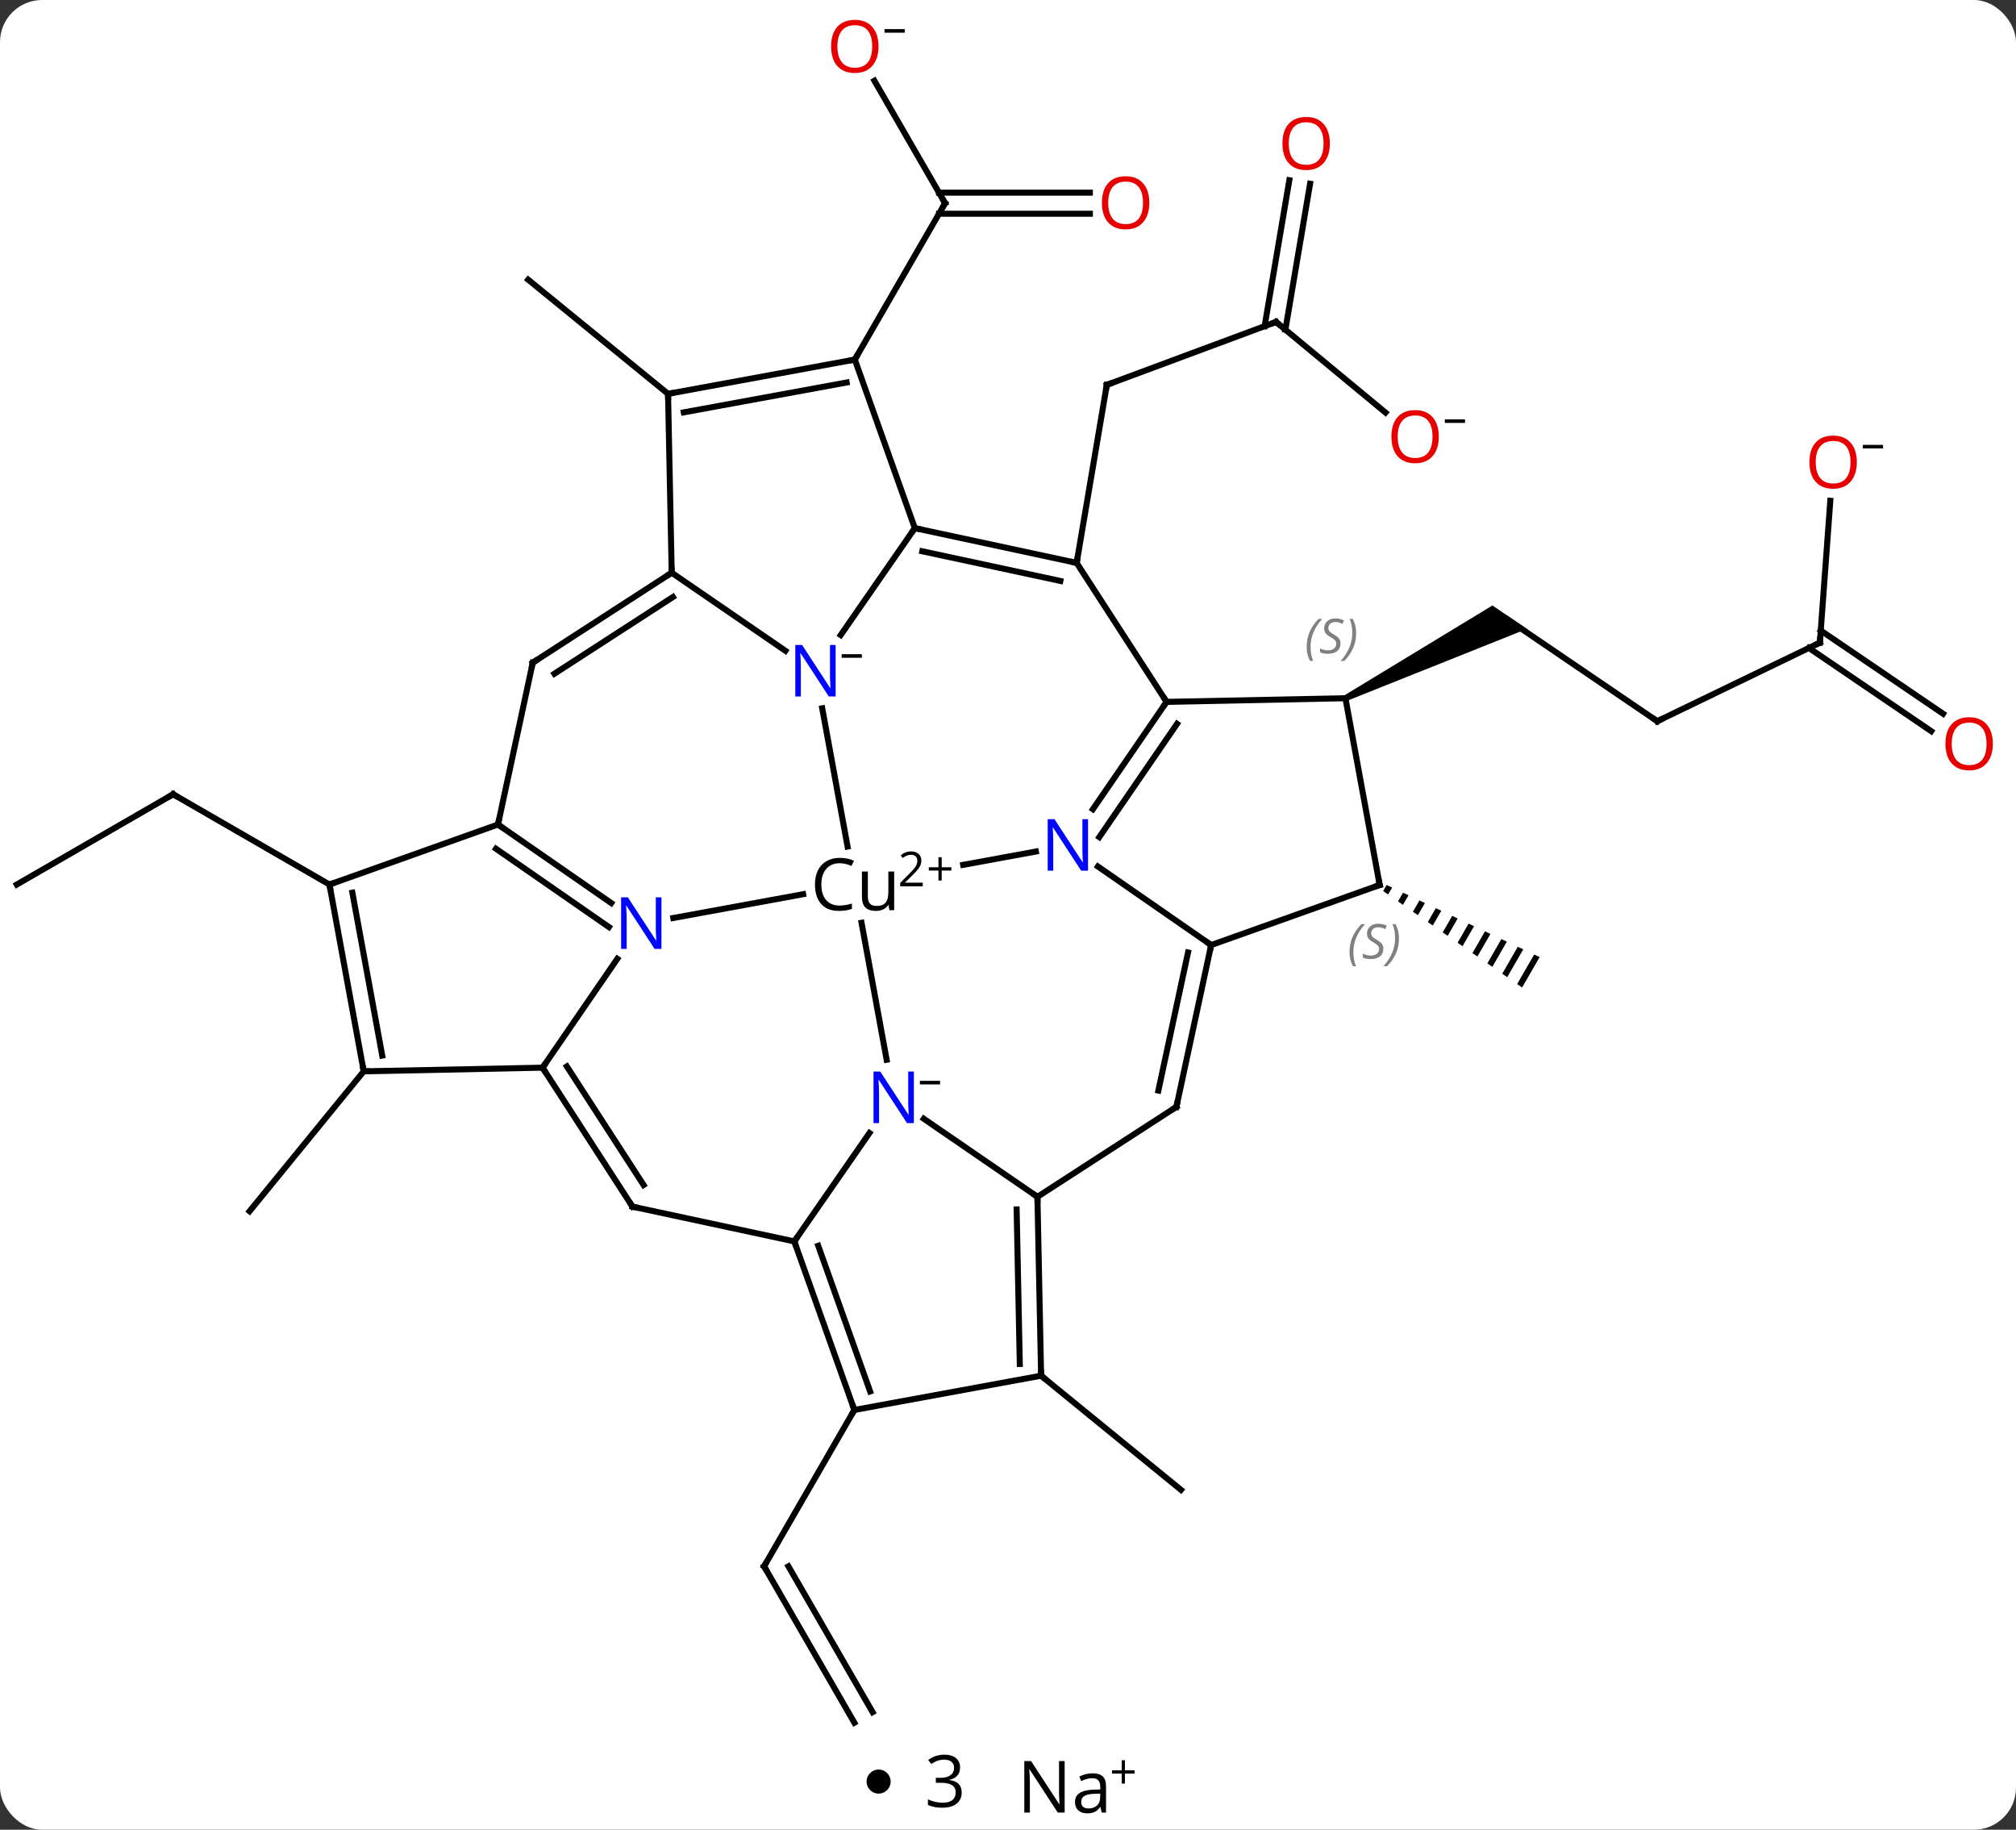 <svg width="335" viewBox="0 0 335 304" style="fill-opacity:1; color-rendering:auto; color-interpolation:auto; text-rendering:auto; stroke:black; stroke-linecap:square; stroke-miterlimit:10; shape-rendering:auto; stroke-opacity:1; fill:black; stroke-dasharray:none; font-weight:normal; stroke-width:1; font-family:'Open Sans'; font-style:normal; stroke-linejoin:miter; font-size:12; stroke-dashoffset:0; image-rendering:auto;" height="304" class="cas-substance-image" xmlns:xlink="http://www.w3.org/1999/xlink" xmlns="http://www.w3.org/2000/svg"><rect x="0" y="0" width="335" height="304" fill="#333333" stroke="none"/><svg class="cas-substance-single-component"><rect y="0" x="0" width="335" stroke="none" ry="7" rx="7" height="304" fill="white" class="cas-substance-group"/><svg y="0" x="0" width="335" viewBox="0 0 335 289" style="fill:black;" height="289" class="cas-substance-single-component-image"><svg><g><g transform="translate(165,147)" style="text-rendering:geometricPrecision; color-rendering:optimizeQuality; color-interpolation:linearRGB; stroke-linecap:butt; image-rendering:optimizeQuality;"><line y2="-93.51" y1="-83.058" x2="47.037" x1="18.918" style="fill:none;"/><line y2="-53.478" y1="-83.058" x2="13.908" x1="18.918" style="fill:none;"/><line y2="-78.456" y1="-93.51" x2="65.227" x1="47.037" style="fill:none;"/><line y2="-116.474" y1="-92.222" x2="52.699" x1="48.594" style="fill:none;"/><line y2="-117.059" y1="-92.806" x2="49.248" x1="45.143" style="fill:none;"/><line y2="-27.174" y1="-44.043" x2="110.391" x1="85.584" style="fill:none;"/><path style="stroke:none;" d="M58.789 -30.546 L58.355 -31.446 L83.001 -46.404 L88.73 -42.508 Z"/><line y2="-40.224" y1="-27.174" x2="137.406" x1="110.391" style="fill:none;"/><line y2="-63.797" y1="-40.224" x2="139.143" x1="137.406" style="fill:none;"/><line y2="-25.519" y1="-39.345" x2="155.915" x1="135.587" style="fill:none;"/><line y2="-28.413" y1="-42.239" x2="157.884" x1="137.554" style="fill:none;"/><path style="stroke:none;" d="M65.42 0.034 L64.838 1.044 L65.662 1.617 L66.328 0.462 L65.42 0.034 ZM68.144 1.317 L67.311 2.761 L68.136 3.334 L69.052 1.746 L68.144 1.317 ZM70.868 2.601 L69.785 4.479 L70.61 5.051 L71.776 3.029 L70.868 2.601 ZM73.592 3.885 L72.259 6.196 L73.084 6.768 L74.5 4.313 L73.592 3.885 ZM76.316 5.169 L74.733 7.913 L75.558 8.485 L75.558 8.485 L77.223 5.597 L76.316 5.169 ZM79.039 6.453 L77.207 9.63 L78.032 10.202 L79.947 6.881 L79.039 6.453 ZM81.763 7.737 L79.681 11.347 L80.506 11.919 L82.671 8.165 L81.763 7.737 ZM84.487 9.021 L82.155 13.064 L82.98 13.637 L85.395 9.449 L84.487 9.021 ZM87.21 10.305 L84.629 14.781 L85.454 15.354 L88.118 10.732 L88.118 10.732 L87.21 10.305 ZM89.934 11.588 L87.103 16.499 L87.927 17.071 L90.842 12.016 L89.934 11.588 Z"/><line y2="-133.582" y1="-113.238" x2="-19.702" x1="-7.956" style="fill:none;"/><line y2="-111.488" y1="-111.488" x2="16.107" x1="-8.966" style="fill:none;"/><line y2="-114.988" y1="-114.988" x2="16.107" x1="-8.966" style="fill:none;"/><line y2="-87.258" y1="-113.238" x2="-22.956" x1="-7.956" style="fill:none;"/><line y2="-81.567" y1="-100.533" x2="-53.991" x1="-77.232" style="fill:none;"/><line y2="-0.039" y1="-15.039" x2="-162.213" x1="-136.233" style="fill:none;"/><line y2="-0.039" y1="-15.039" x2="-110.253" x1="-136.233" style="fill:none;"/><line y2="30.996" y1="54.237" x2="-104.562" x1="-123.528" style="fill:none;"/><line y2="139.218" y1="113.238" x2="-23.031" x1="-38.031" style="fill:none;"/><line y2="137.468" y1="113.238" x2="-20" x1="-33.989" style="fill:none;"/><line y2="87.258" y1="113.238" x2="-23.031" x1="-38.031" style="fill:none;"/><line y2="81.567" y1="100.533" x2="8.001" x1="31.245" style="fill:none;"/><line y2="-5.523" y1="-3.309" x2="7.128" x1="-4.946" style="fill:none;"/><line y2="-29.319" y1="-6.345" x2="-28.37" x1="-24.158" style="fill:none;"/><line y2="5.523" y1="1.567" x2="-53.118" x1="-31.544" style="fill:none;"/><line y2="29.069" y1="6.311" x2="-17.666" x1="-21.838" style="fill:none;"/><line y2="-30.387" y1="-12.553" x2="28.851" x1="16.605" style="fill:none;"/><line y2="-26.74" y1="-7.916" x2="30.592" x1="17.667" style="fill:none;"/><line y2="10.014" y1="-3.034" x2="36.261" x1="17.442" style="fill:none;"/><line y2="-59.253" y1="-41.492" x2="-12.981" x1="-25.298" style="fill:none;"/><line y2="-51.846" y1="-38.876" x2="-53.382" x1="-34.493" style="fill:none;"/><line y2="-10.014" y1="3.034" x2="-82.248" x1="-63.432" style="fill:none;"/><line y2="-5.986" y1="7.024" x2="-82.582" x1="-63.82" style="fill:none;"/><line y2="30.387" y1="12.303" x2="-74.841" x1="-62.423" style="fill:none;"/><line y2="59.253" y1="41.242" x2="-33.009" x1="-20.519" style="fill:none;"/><line y2="51.846" y1="38.876" x2="7.392" x1="-11.497" style="fill:none;"/><line y2="-53.478" y1="-30.387" x2="13.908" x1="28.851" style="fill:none;"/><line y2="-30.996" y1="-30.387" x2="58.572" x1="28.851" style="fill:none;"/><line y2="36.903" y1="10.014" x2="30.483" x1="36.261" style="fill:none;"/><line y2="34.192" y1="11.254" x2="27.486" x1="32.415" style="fill:none;"/><line y2="0.039" y1="10.014" x2="64.263" x1="36.261" style="fill:none;"/><line y2="-53.478" y1="-59.253" x2="13.908" x1="-12.981" style="fill:none;"/><line y2="-50.48" y1="-55.407" x2="11.197" x1="-11.74" style="fill:none;"/><line y2="-87.258" y1="-59.253" x2="-22.956" x1="-12.981" style="fill:none;"/><line y2="-36.903" y1="-51.846" x2="-76.473" x1="-53.382" style="fill:none;"/><line y2="-35.062" y1="-47.81" x2="-72.875" x1="-53.177" style="fill:none;"/><line y2="-81.567" y1="-51.846" x2="-53.991" x1="-53.382" style="fill:none;"/><line y2="-36.903" y1="-10.014" x2="-76.473" x1="-82.248" style="fill:none;"/><line y2="-0.039" y1="-10.014" x2="-110.253" x1="-82.248" style="fill:none;"/><line y2="53.478" y1="30.387" x2="-59.898" x1="-74.841" style="fill:none;"/><line y2="49.88" y1="30.182" x2="-58.057" x1="-70.805" style="fill:none;"/><line y2="30.996" y1="30.387" x2="-104.562" x1="-74.841" style="fill:none;"/><line y2="53.478" y1="59.253" x2="-59.898" x1="-33.009" style="fill:none;"/><line y2="87.258" y1="59.253" x2="-23.031" x1="-33.009" style="fill:none;"/><line y2="84.18" y1="59.982" x2="-20.412" x1="-29.034" style="fill:none;"/><line y2="36.903" y1="51.846" x2="30.483" x1="7.392" style="fill:none;"/><line y2="81.567" y1="51.846" x2="8.001" x1="7.392" style="fill:none;"/><line y2="79.618" y1="53.938" x2="4.46" x1="3.934" style="fill:none;"/><line y2="0.039" y1="-30.996" x2="64.263" x1="58.572" style="fill:none;"/><line y2="-81.567" y1="-87.258" x2="-53.991" x1="-22.956" style="fill:none;"/><line y2="-78.489" y1="-83.451" x2="-51.372" x1="-24.312" style="fill:none;"/><line y2="30.996" y1="-0.039" x2="-104.562" x1="-110.253" style="fill:none;"/><line y2="28.377" y1="1.317" x2="-101.484" x1="-106.446" style="fill:none;"/><line y2="81.567" y1="87.258" x2="8.001" x1="-23.031" style="fill:none;"/><path style="fill:none; stroke-miterlimit:5;" d="M19.387 -83.232 L18.918 -83.058 L18.834 -82.565"/><path style="fill:none; stroke-miterlimit:5;" d="M46.568 -93.336 L47.037 -93.51 L47.422 -93.191"/></g><g transform="translate(165,147)" style="stroke-linecap:butt; fill:rgb(230,0,0); text-rendering:geometricPrecision; color-rendering:optimizeQuality; image-rendering:optimizeQuality; font-family:'Open Sans'; stroke:rgb(230,0,0); color-interpolation:linearRGB; stroke-miterlimit:5;"><path style="stroke:none;" d="M74.087 -74.452 Q74.087 -72.39 73.047 -71.21 Q72.008 -70.03 70.165 -70.03 Q68.274 -70.03 67.243 -71.195 Q66.212 -72.359 66.212 -74.468 Q66.212 -76.562 67.243 -77.71 Q68.274 -78.859 70.165 -78.859 Q72.024 -78.859 73.055 -77.687 Q74.087 -76.515 74.087 -74.452 ZM67.258 -74.452 Q67.258 -72.718 68.001 -71.812 Q68.743 -70.905 70.165 -70.905 Q71.587 -70.905 72.313 -71.804 Q73.04 -72.702 73.04 -74.452 Q73.04 -76.187 72.313 -77.077 Q71.587 -77.968 70.165 -77.968 Q68.743 -77.968 68.001 -77.07 Q67.258 -76.171 67.258 -74.452 Z"/><path style="fill:black; stroke:none;" d="M75.087 -76.734 L75.087 -77.327 L78.446 -77.327 L78.446 -76.734 L75.087 -76.734 Z"/><path style="stroke:none;" d="M55.981 -123.16 Q55.981 -121.098 54.942 -119.918 Q53.903 -118.738 52.06 -118.738 Q50.169 -118.738 49.138 -119.903 Q48.106 -121.067 48.106 -123.176 Q48.106 -125.27 49.138 -126.418 Q50.169 -127.567 52.06 -127.567 Q53.919 -127.567 54.95 -126.395 Q55.981 -125.223 55.981 -123.16 ZM49.153 -123.16 Q49.153 -121.426 49.896 -120.52 Q50.638 -119.613 52.06 -119.613 Q53.481 -119.613 54.208 -120.512 Q54.935 -121.41 54.935 -123.16 Q54.935 -124.895 54.208 -125.785 Q53.481 -126.676 52.06 -126.676 Q50.638 -126.676 49.896 -125.778 Q49.153 -124.879 49.153 -123.16 Z"/><path style="fill:none; stroke:black;" d="M109.978 -27.455 L110.391 -27.174 L110.841 -27.392"/><path style="fill:none; stroke:black;" d="M136.956 -40.007 L137.406 -40.224 L137.443 -40.723"/><path style="stroke:none;" d="M143.548 -70.213 Q143.548 -68.151 142.509 -66.971 Q141.47 -65.791 139.627 -65.791 Q137.736 -65.791 136.705 -66.956 Q135.673 -68.12 135.673 -70.229 Q135.673 -72.323 136.705 -73.471 Q137.736 -74.62 139.627 -74.62 Q141.486 -74.62 142.517 -73.448 Q143.548 -72.276 143.548 -70.213 ZM136.72 -70.213 Q136.72 -68.479 137.463 -67.573 Q138.205 -66.666 139.627 -66.666 Q141.048 -66.666 141.775 -67.565 Q142.502 -68.463 142.502 -70.213 Q142.502 -71.948 141.775 -72.838 Q141.048 -73.729 139.627 -73.729 Q138.205 -73.729 137.463 -72.831 Q136.72 -71.932 136.72 -70.213 Z"/><path style="fill:black; stroke:none;" d="M144.548 -72.495 L144.548 -73.088 L147.908 -73.088 L147.908 -72.495 L144.548 -72.495 Z"/><path style="stroke:none;" d="M166.15 -23.422 Q166.15 -21.36 165.112 -20.18 Q164.072 -19 162.229 -19 Q160.338 -19 159.307 -20.165 Q158.275 -21.329 158.275 -23.438 Q158.275 -25.532 159.307 -26.68 Q160.338 -27.829 162.229 -27.829 Q164.088 -27.829 165.119 -26.657 Q166.15 -25.485 166.15 -23.422 ZM159.322 -23.422 Q159.322 -21.688 160.065 -20.782 Q160.807 -19.875 162.229 -19.875 Q163.65 -19.875 164.377 -20.774 Q165.104 -21.672 165.104 -23.422 Q165.104 -25.157 164.377 -26.047 Q163.65 -26.938 162.229 -26.938 Q160.807 -26.938 160.065 -26.04 Q159.322 -25.141 159.322 -23.422 Z"/><path style="fill:none; stroke:black;" d="M-8.206 -113.671 L-7.956 -113.238 L-8.206 -112.805"/><path style="stroke:none;" d="M-19.018 -139.288 Q-19.018 -137.226 -20.058 -136.046 Q-21.097 -134.866 -22.94 -134.866 Q-24.831 -134.866 -25.862 -136.03 Q-26.893 -137.195 -26.893 -139.304 Q-26.893 -141.398 -25.862 -142.546 Q-24.831 -143.695 -22.94 -143.695 Q-21.081 -143.695 -20.05 -142.523 Q-19.018 -141.351 -19.018 -139.288 ZM-25.847 -139.288 Q-25.847 -137.554 -25.104 -136.648 Q-24.362 -135.741 -22.94 -135.741 Q-21.518 -135.741 -20.792 -136.64 Q-20.065 -137.538 -20.065 -139.288 Q-20.065 -141.023 -20.792 -141.913 Q-21.518 -142.804 -22.94 -142.804 Q-24.362 -142.804 -25.104 -141.905 Q-25.847 -141.007 -25.847 -139.288 Z"/><path style="fill:black; stroke:none;" d="M-18.018 -141.57 L-18.018 -142.163 L-14.659 -142.163 L-14.659 -141.57 L-18.018 -141.57 Z"/><path style="stroke:none;" d="M25.982 -113.308 Q25.982 -111.246 24.942 -110.066 Q23.903 -108.886 22.06 -108.886 Q20.169 -108.886 19.138 -110.05 Q18.107 -111.215 18.107 -113.324 Q18.107 -115.418 19.138 -116.566 Q20.169 -117.715 22.06 -117.715 Q23.919 -117.715 24.95 -116.543 Q25.982 -115.371 25.982 -113.308 ZM19.153 -113.308 Q19.153 -111.574 19.896 -110.668 Q20.638 -109.761 22.06 -109.761 Q23.482 -109.761 24.208 -110.66 Q24.935 -111.558 24.935 -113.308 Q24.935 -115.043 24.208 -115.933 Q23.482 -116.824 22.06 -116.824 Q20.638 -116.824 19.896 -115.925 Q19.153 -115.027 19.153 -113.308 Z"/><path style="fill:none; stroke:black;" d="M-136.666 -14.789 L-136.233 -15.039 L-135.8 -14.789"/><path style="fill:none; stroke:black;" d="M-37.781 113.671 L-38.031 113.238 L-37.781 112.805"/><path style="fill:black; stroke:none;" d="M-25.468 -3.578 Q-26.874 -3.578 -27.694 -2.641 Q-28.515 -1.703 -28.515 -0.062 Q-28.515 1.609 -27.726 2.531 Q-26.936 3.453 -25.483 3.453 Q-24.577 3.453 -23.436 3.125 L-23.436 4 Q-24.327 4.344 -25.624 4.344 Q-27.515 4.344 -28.546 3.188 Q-29.577 2.031 -29.577 -0.078 Q-29.577 -1.406 -29.085 -2.398 Q-28.593 -3.391 -27.655 -3.93 Q-26.718 -4.469 -25.452 -4.469 Q-24.108 -4.469 -23.093 -3.984 L-23.515 -3.125 Q-24.499 -3.578 -25.468 -3.578 ZM-20.788 -2.203 L-20.788 1.969 Q-20.788 2.75 -20.436 3.133 Q-20.085 3.516 -19.319 3.516 Q-18.304 3.516 -17.843 2.969 Q-17.382 2.422 -17.382 1.172 L-17.382 -2.203 L-16.413 -2.203 L-16.413 4.219 L-17.21 4.219 L-17.351 3.359 L-17.397 3.359 Q-17.694 3.828 -18.226 4.086 Q-18.757 4.344 -19.444 4.344 Q-20.616 4.344 -21.194 3.781 Q-21.772 3.219 -21.772 2 L-21.772 -2.203 L-20.788 -2.203 Z"/><path style="fill:black; stroke:none;" d="M-11.663 0.255 L-15.413 0.255 L-15.413 -0.308 L-13.913 -1.823 Q-13.226 -2.511 -13.007 -2.808 Q-12.788 -3.105 -12.679 -3.386 Q-12.569 -3.667 -12.569 -3.995 Q-12.569 -4.448 -12.843 -4.714 Q-13.116 -4.98 -13.616 -4.98 Q-13.96 -4.98 -14.28 -4.862 Q-14.601 -4.745 -14.991 -4.448 L-15.335 -4.886 Q-14.554 -5.542 -13.616 -5.542 Q-12.819 -5.542 -12.358 -5.128 Q-11.897 -4.714 -11.897 -4.027 Q-11.897 -3.48 -12.202 -2.948 Q-12.507 -2.417 -13.351 -1.605 L-14.601 -0.386 L-14.601 -0.355 L-11.663 -0.355 L-11.663 0.255 Z"/><path style="fill:black; stroke:none;" d="M-8.522 -2.909 L-6.913 -2.909 L-6.913 -2.362 L-8.522 -2.362 L-8.522 -0.706 L-9.054 -0.706 L-9.054 -2.362 L-10.663 -2.362 L-10.663 -2.909 L-9.054 -2.909 L-9.054 -4.581 L-8.522 -4.581 L-8.522 -2.909 Z"/><path style="fill:rgb(0,5,255); stroke:none;" d="M15.799 -2.342 L14.658 -2.342 L9.97 -9.529 L9.924 -9.529 Q10.017 -8.264 10.017 -7.217 L10.017 -2.342 L9.095 -2.342 L9.095 -10.904 L10.22 -10.904 L14.892 -3.748 L14.939 -3.748 Q14.939 -3.904 14.892 -4.764 Q14.845 -5.623 14.861 -5.998 L14.861 -10.904 L15.799 -10.904 L15.799 -2.342 Z"/><path style="fill:rgb(0,5,255); stroke:none;" d="M-26.141 -31.286 L-27.282 -31.286 L-31.97 -38.473 L-32.016 -38.473 Q-31.923 -37.208 -31.923 -36.161 L-31.923 -31.286 L-32.845 -31.286 L-32.845 -39.848 L-31.72 -39.848 L-27.048 -32.692 L-27.001 -32.692 Q-27.001 -32.848 -27.048 -33.708 Q-27.095 -34.567 -27.079 -34.942 L-27.079 -39.848 L-26.141 -39.848 L-26.141 -31.286 Z"/><path style="fill:black; stroke:none;" d="M-25.141 -37.714 L-25.141 -38.308 L-21.782 -38.308 L-21.782 -37.714 L-25.141 -37.714 Z"/><path style="fill:rgb(0,5,255); stroke:none;" d="M-55.085 10.654 L-56.226 10.654 L-60.914 3.467 L-60.96 3.467 Q-60.867 4.732 -60.867 5.779 L-60.867 10.654 L-61.789 10.654 L-61.789 2.092 L-60.664 2.092 L-55.992 9.248 L-55.945 9.248 Q-55.945 9.092 -55.992 8.232 Q-56.039 7.373 -56.023 6.998 L-56.023 2.092 L-55.085 2.092 L-55.085 10.654 Z"/><path style="fill:rgb(0,5,255); stroke:none;" d="M-13.145 39.598 L-14.286 39.598 L-18.974 32.411 L-19.02 32.411 Q-18.927 33.676 -18.927 34.723 L-18.927 39.598 L-19.849 39.598 L-19.849 31.036 L-18.724 31.036 L-14.052 38.192 L-14.005 38.192 Q-14.005 38.036 -14.052 37.176 Q-14.099 36.317 -14.083 35.942 L-14.083 31.036 L-13.145 31.036 L-13.145 39.598 Z"/><path style="fill:black; stroke:none;" d="M-12.145 33.17 L-12.145 32.576 L-8.786 32.576 L-8.786 33.17 L-12.145 33.17 Z"/><path style="fill:none; stroke:black;" d="M28.568 -29.975 L28.851 -30.387 L28.579 -30.807"/><path style="fill:none; stroke:black;" d="M36.156 10.503 L36.261 10.014 L35.85 9.729"/><path style="fill:none; stroke:black;" d="M-12.492 -59.148 L-12.981 -59.253 L-13.266 -58.842"/><path style="fill:none; stroke:black;" d="M-53.802 -51.574 L-53.382 -51.846 L-53.392 -52.346"/><path style="fill:none; stroke:black;" d="M-81.837 -9.729 L-82.248 -10.014 L-82.143 -10.503"/><path style="fill:none; stroke:black;" d="M-74.569 30.807 L-74.841 30.387 L-74.558 29.975"/><path style="fill:none; stroke:black;" d="M-32.841 59.724 L-33.009 59.253 L-32.724 58.842"/><path style="fill:none; stroke:black;" d="M7.402 52.346 L7.392 51.846 L6.98 51.563"/><path style="fill:none; stroke:black;" d="M13.419 -53.583 L13.908 -53.478 L13.992 -53.971"/></g><g transform="translate(165,147)" style="stroke-linecap:butt; font-size:8.4px; fill:gray; text-rendering:geometricPrecision; image-rendering:optimizeQuality; color-rendering:optimizeQuality; font-family:'Open Sans'; font-style:italic; stroke:gray; color-interpolation:linearRGB; stroke-miterlimit:5;"><path style="stroke:none;" d="M52.133 -39.517 Q52.133 -40.846 52.602 -41.971 Q53.07 -43.096 54.102 -44.174 L54.711 -44.174 Q53.742 -43.111 53.258 -41.939 Q52.773 -40.767 52.773 -39.533 Q52.773 -38.205 53.211 -37.189 L52.695 -37.189 Q52.133 -38.221 52.133 -39.517 ZM57.755 -40.111 Q57.755 -39.283 57.209 -38.83 Q56.662 -38.377 55.662 -38.377 Q55.255 -38.377 54.943 -38.432 Q54.63 -38.486 54.349 -38.627 L54.349 -39.283 Q54.974 -38.955 55.677 -38.955 Q56.302 -38.955 56.677 -39.252 Q57.052 -39.549 57.052 -40.064 Q57.052 -40.377 56.849 -40.603 Q56.646 -40.83 56.084 -41.158 Q55.49 -41.486 55.263 -41.814 Q55.037 -42.142 55.037 -42.596 Q55.037 -43.33 55.552 -43.791 Q56.068 -44.252 56.912 -44.252 Q57.287 -44.252 57.623 -44.174 Q57.959 -44.096 58.334 -43.924 L58.068 -43.33 Q57.818 -43.486 57.498 -43.572 Q57.177 -43.658 56.912 -43.658 Q56.38 -43.658 56.06 -43.385 Q55.74 -43.111 55.74 -42.642 Q55.74 -42.439 55.81 -42.291 Q55.88 -42.142 56.021 -42.01 Q56.162 -41.877 56.584 -41.627 Q57.146 -41.283 57.349 -41.088 Q57.552 -40.892 57.654 -40.658 Q57.755 -40.424 57.755 -40.111 ZM60.35 -41.83 Q60.35 -40.502 59.873 -39.369 Q59.397 -38.236 58.381 -37.189 L57.772 -37.189 Q59.709 -39.346 59.709 -41.83 Q59.709 -43.158 59.272 -44.174 L59.787 -44.174 Q60.35 -43.111 60.35 -41.83 Z"/><path style="fill:none; stroke:black;" d="M30.588 36.414 L30.483 36.903 L30.063 37.175"/><path style="fill:none; stroke:black;" d="M63.792 0.207 L64.263 0.039 L64.173 -0.453"/><path style="stroke:none;" d="M59.249 11.201 Q59.249 9.873 59.718 8.748 Q60.186 7.623 61.218 6.545 L61.827 6.545 Q60.858 7.607 60.374 8.779 Q59.889 9.951 59.889 11.185 Q59.889 12.514 60.327 13.529 L59.811 13.529 Q59.249 12.498 59.249 11.201 ZM64.871 10.607 Q64.871 11.435 64.324 11.889 Q63.778 12.342 62.778 12.342 Q62.371 12.342 62.059 12.287 Q61.746 12.232 61.465 12.092 L61.465 11.435 Q62.09 11.764 62.793 11.764 Q63.418 11.764 63.793 11.467 Q64.168 11.17 64.168 10.654 Q64.168 10.342 63.965 10.115 Q63.762 9.889 63.199 9.56 Q62.606 9.232 62.379 8.904 Q62.153 8.576 62.153 8.123 Q62.153 7.388 62.668 6.928 Q63.184 6.467 64.028 6.467 Q64.403 6.467 64.739 6.545 Q65.074 6.623 65.449 6.795 L65.184 7.388 Q64.934 7.232 64.614 7.146 Q64.293 7.06 64.028 7.06 Q63.496 7.06 63.176 7.334 Q62.856 7.607 62.856 8.076 Q62.856 8.279 62.926 8.428 Q62.996 8.576 63.137 8.709 Q63.278 8.842 63.699 9.092 Q64.262 9.435 64.465 9.631 Q64.668 9.826 64.77 10.06 Q64.871 10.295 64.871 10.607 ZM67.466 8.889 Q67.466 10.217 66.989 11.35 Q66.513 12.482 65.497 13.529 L64.888 13.529 Q66.825 11.373 66.825 8.889 Q66.825 7.56 66.388 6.545 L66.903 6.545 Q67.466 7.607 67.466 8.889 Z"/><path style="fill:none; stroke:black;" d="M-23.448 -87.168 L-22.956 -87.258 L-22.706 -87.691"/><path style="fill:none; stroke:black;" d="M-76.053 -37.175 L-76.473 -36.903 L-76.578 -36.414"/><path style="fill:none; stroke:black;" d="M-53.499 -81.657 L-53.991 -81.567 L-53.981 -81.067"/><path style="fill:none; stroke:black;" d="M-110.163 0.453 L-110.253 -0.039 L-109.782 -0.207"/><path style="fill:none; stroke:black;" d="M-60.17 53.058 L-59.898 53.478 L-59.409 53.583"/><path style="fill:none; stroke:black;" d="M-104.652 30.504 L-104.562 30.996 L-104.062 30.986"/><path style="fill:none; stroke:black;" d="M-23.199 86.787 L-23.031 87.258 L-23.281 87.691"/><path style="fill:none; stroke:black;" d="M7.991 81.067 L8.001 81.567 L8.388 81.883"/></g></g></svg></svg><svg y="289" x="144" class="cas-substance-saf"><svg y="5" x="0" width="4" style="fill:black;" height="4" class="cas-substance-saf-dot"><circle stroke="none" r="2" fill="black" cy="2" cx="2"/></svg><svg y="0" x="7" width="12" style="fill:black;" height="15" class="cas-substance-saf-coefficient"><svg><g><g transform="translate(6,7)" style="text-rendering:geometricPrecision; font-family:'Open Sans'; color-interpolation:linearRGB; color-rendering:optimizeQuality; image-rendering:optimizeQuality;"><path style="stroke:none;" d="M2.539 -2.328 Q2.539 -1.516 2.078 -0.992 Q1.617 -0.469 0.773 -0.297 L0.773 -0.25 Q1.805 -0.125 2.305 0.406 Q2.805 0.938 2.805 1.797 Q2.805 3.016 1.953 3.68 Q1.102 4.344 -0.461 4.344 Q-1.133 4.344 -1.703 4.234 Q-2.273 4.125 -2.805 3.875 L-2.805 2.953 Q-2.242 3.219 -1.609 3.367 Q-0.977 3.516 -0.414 3.516 Q1.805 3.516 1.805 1.766 Q1.805 0.203 -0.648 0.203 L-1.492 0.203 L-1.492 -0.625 L-0.633 -0.625 Q0.367 -0.625 0.953 -1.07 Q1.539 -1.516 1.539 -2.297 Q1.539 -2.922 1.109 -3.281 Q0.68 -3.641 -0.07 -3.641 Q-0.633 -3.641 -1.125 -3.484 Q-1.617 -3.328 -2.258 -2.922 L-2.758 -3.578 Q-2.227 -4 -1.539 -4.234 Q-0.852 -4.469 -0.086 -4.469 Q1.164 -4.469 1.852 -3.898 Q2.539 -3.328 2.539 -2.328 Z"/></g></g></svg></svg><svg y="0" x="23" width="24" style="fill:black;" height="15" class="cas-substance-saf-image"><svg><g><g transform="translate(10,8)" style="text-rendering:geometricPrecision; font-family:'Open Sans'; color-interpolation:linearRGB; color-rendering:optimizeQuality; image-rendering:optimizeQuality;"><path style="stroke:none;" d="M-0.086 4.156 L-1.227 4.156 L-5.914 -3.031 L-5.961 -3.031 Q-5.867 -1.766 -5.867 -0.719 L-5.867 4.156 L-6.789 4.156 L-6.789 -4.406 L-5.664 -4.406 L-0.992 2.75 L-0.945 2.75 Q-0.945 2.594 -0.992 1.734 Q-1.039 0.875 -1.023 0.5 L-1.023 -4.406 L-0.086 -4.406 L-0.086 4.156 ZM6.07 4.156 L5.867 3.234 L5.82 3.234 Q5.352 3.844 4.875 4.062 Q4.398 4.281 3.68 4.281 Q2.727 4.281 2.18 3.781 Q1.633 3.281 1.633 2.375 Q1.633 0.438 4.742 0.344 L5.836 0.312 L5.836 -0.094 Q5.836 -0.844 5.516 -1.203 Q5.195 -1.562 4.477 -1.562 Q3.664 -1.562 2.664 -1.078 L2.352 -1.828 Q2.836 -2.078 3.398 -2.227 Q3.961 -2.375 4.539 -2.375 Q5.68 -2.375 6.234 -1.867 Q6.789 -1.359 6.789 -0.234 L6.789 4.156 L6.07 4.156 ZM3.867 3.469 Q4.773 3.469 5.297 2.969 Q5.82 2.469 5.82 1.578 L5.82 1 L4.836 1.031 Q3.68 1.078 3.172 1.398 Q2.664 1.719 2.664 2.391 Q2.664 2.922 2.977 3.195 Q3.289 3.469 3.867 3.469 Z"/><path style="stroke:none;" d="M9.93 -2.872 L11.539 -2.872 L11.539 -2.325 L9.93 -2.325 L9.93 -0.669 L9.398 -0.669 L9.398 -2.325 L7.789 -2.325 L7.789 -2.872 L9.398 -2.872 L9.398 -4.544 L9.93 -4.544 L9.93 -2.872 Z"/></g></g></svg></svg></svg></svg></svg>
